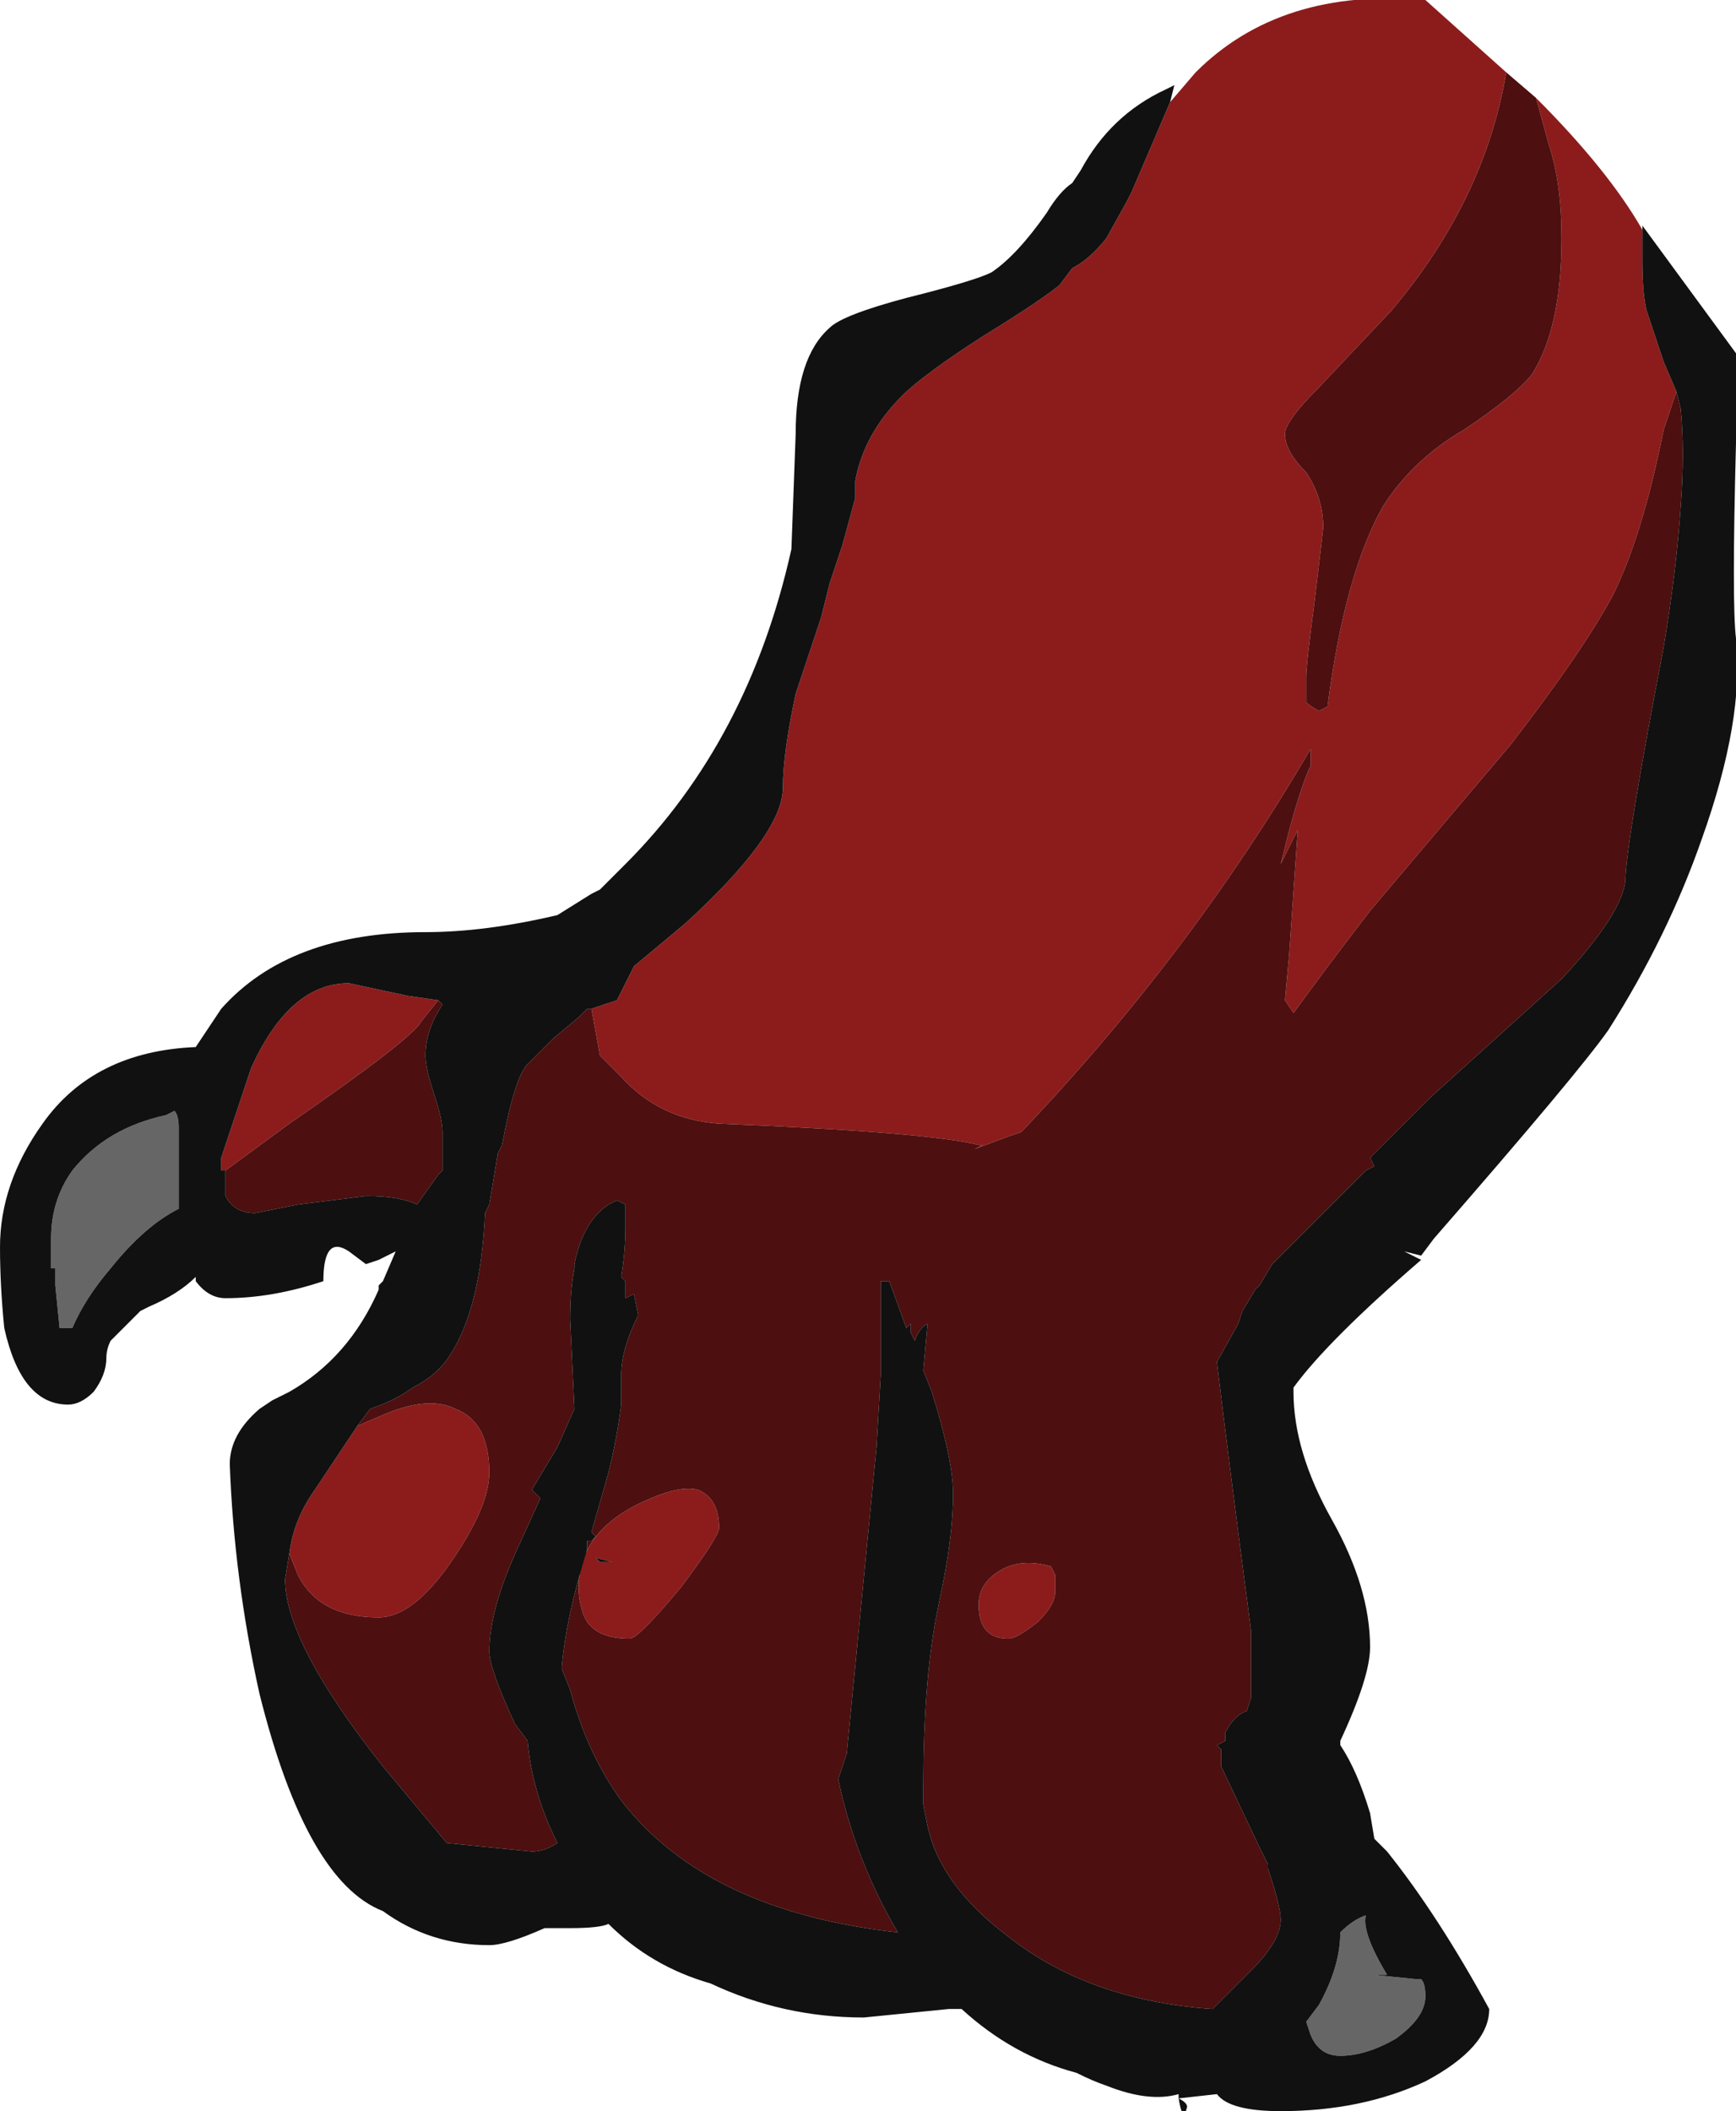 <?xml version="1.0" encoding="UTF-8" standalone="no"?>
<svg xmlns:ffdec="https://www.free-decompiler.com/flash" xmlns:xlink="http://www.w3.org/1999/xlink" ffdec:objectType="frame" height="173.6px" width="142.8px" xmlns="http://www.w3.org/2000/svg">
  <g transform="matrix(1.0, 0.0, 0.0, 1.0, 82.25, 175.35)">
    <use ffdec:characterId="523" height="24.8" transform="matrix(7.0, 0.0, 0.0, 7.0, -82.25, -175.35)" width="20.4" xlink:href="#shape0"/>
  </g>
  <defs>
    <g id="shape0" transform="matrix(1.0, 0.0, 0.0, 1.0, 11.75, 25.05)">
      <path d="M5.95 -24.2 Q5.7 -22.7 4.6 -21.4 L3.75 -20.5 Q3.35 -20.1 3.35 -19.95 3.35 -19.75 3.6 -19.5 3.8 -19.2 3.8 -18.85 L3.7 -18.0 Q3.6 -17.25 3.6 -17.1 3.6 -16.9 3.6 -16.8 3.65 -16.75 3.75 -16.7 L3.85 -16.75 Q4.05 -18.3 4.5 -19.1 4.85 -19.65 5.45 -20.0 6.05 -20.4 6.25 -20.65 6.6 -21.2 6.6 -22.25 6.6 -22.9 6.45 -23.35 L6.3 -23.9 Q7.15 -23.05 7.55 -22.35 L7.55 -22.0 Q7.55 -21.6 7.6 -21.4 7.65 -21.25 7.8 -20.8 L7.95 -20.45 7.8 -20.0 Q7.55 -18.75 7.2 -18.05 6.85 -17.4 6.0 -16.3 L4.35 -14.35 Q3.85 -13.7 3.45 -13.15 L3.35 -13.3 3.4 -13.85 3.5 -15.3 3.3 -14.9 3.4 -15.3 Q3.55 -15.85 3.65 -16.05 L3.65 -16.25 Q2.25 -13.85 0.25 -11.75 L0.1 -11.7 -0.3 -11.55 -0.2 -11.6 -0.25 -11.6 Q-0.85 -11.75 -3.3 -11.85 -4.0 -11.9 -4.45 -12.4 L-4.7 -12.65 -4.8 -13.2 -4.5 -13.3 -4.3 -13.7 -3.7 -14.2 Q-2.55 -15.25 -2.55 -15.8 -2.55 -16.2 -2.4 -16.9 L-2.1 -17.8 -2.0 -18.2 -1.85 -18.65 -1.7 -19.2 -1.7 -19.4 Q-1.6 -19.95 -1.15 -20.4 -0.9 -20.65 -0.2 -21.1 0.45 -21.5 0.7 -21.7 L0.85 -21.9 Q1.05 -22.0 1.25 -22.25 L1.5 -22.7 1.55 -22.8 2.0 -23.85 2.3 -24.2 Q3.3 -25.2 5.0 -25.05 L5.95 -24.2 M3.2 -16.6 L3.2 -16.6 M0.45 -6.0 Q0.2 -5.8 0.1 -5.8 -0.25 -5.8 -0.25 -6.2 -0.25 -6.45 0.0 -6.6 0.25 -6.75 0.6 -6.65 L0.65 -6.55 0.65 -6.35 Q0.65 -6.2 0.45 -6.0 M-7.55 -8.3 L-7.2 -8.45 Q-6.7 -8.65 -6.4 -8.5 -6.0 -8.35 -6.0 -7.75 -6.0 -7.35 -6.45 -6.7 -6.9 -6.05 -7.3 -6.05 -8.0 -6.05 -8.25 -6.55 L-8.35 -6.8 Q-8.3 -7.2 -8.05 -7.55 L-7.55 -8.3 M-3.55 -7.55 Q-3.3 -7.45 -3.3 -7.1 -3.3 -7.0 -3.75 -6.4 -4.25 -5.8 -4.35 -5.8 -4.8 -5.8 -4.9 -6.1 -4.95 -6.25 -4.95 -6.4 -4.95 -7.1 -4.1 -7.45 -3.75 -7.6 -3.55 -7.55 M-6.6 -13.3 L-6.8 -13.05 Q-6.9 -12.85 -8.35 -11.85 L-9.1 -11.3 -9.15 -11.3 -9.15 -11.45 -8.8 -12.5 Q-8.35 -13.5 -7.65 -13.5 L-6.95 -13.35 -6.6 -13.3 M-4.7 -6.7 L-4.55 -6.7 -4.75 -6.75 -4.7 -6.7" fill="#8c1c1c" fill-rule="evenodd" stroke="none"/>
      <path d="M6.3 -23.9 L6.45 -23.35 Q6.6 -22.9 6.6 -22.25 6.6 -21.2 6.25 -20.65 6.05 -20.4 5.45 -20.0 4.85 -19.65 4.5 -19.1 4.05 -18.3 3.85 -16.75 L3.75 -16.7 Q3.65 -16.75 3.6 -16.8 3.6 -16.9 3.6 -17.1 3.6 -17.25 3.7 -18.0 L3.8 -18.85 Q3.8 -19.2 3.6 -19.5 3.35 -19.75 3.35 -19.95 3.35 -20.1 3.75 -20.5 L4.6 -21.4 Q5.7 -22.7 5.95 -24.2 L6.3 -23.9 M-4.8 -13.2 L-4.7 -12.65 -4.45 -12.4 Q-4.0 -11.9 -3.3 -11.85 -0.85 -11.75 -0.25 -11.6 L-0.2 -11.6 -0.3 -11.55 0.1 -11.7 0.25 -11.75 Q2.25 -13.85 3.65 -16.25 L3.65 -16.05 Q3.55 -15.85 3.4 -15.3 L3.3 -14.9 3.5 -15.3 3.4 -13.85 3.35 -13.3 3.45 -13.15 Q3.85 -13.7 4.35 -14.35 L6.0 -16.3 Q6.85 -17.4 7.2 -18.05 7.55 -18.75 7.8 -20.0 L7.95 -20.45 8.0 -20.25 Q8.05 -19.75 8.0 -19.1 7.95 -18.35 7.8 -17.45 7.35 -15.1 7.35 -14.7 7.3 -14.3 6.6 -13.55 L5.05 -12.15 4.35 -11.45 4.4 -11.35 4.3 -11.3 3.2 -10.2 3.05 -9.95 3.0 -9.9 2.85 -9.65 2.8 -9.5 2.55 -9.05 Q2.65 -8.2 2.95 -5.9 2.95 -5.25 2.95 -5.1 L2.9 -4.95 Q2.75 -4.9 2.65 -4.7 L2.65 -4.6 2.55 -4.55 2.6 -4.5 2.6 -4.3 3.05 -3.35 3.15 -3.15 3.15 -3.1 Q3.3 -2.65 3.3 -2.5 3.3 -2.25 2.95 -1.9 L2.5 -1.45 Q1.05 -1.55 0.1 -2.3 -0.7 -2.9 -0.85 -3.6 L-0.9 -3.85 -0.9 -4.05 Q-0.9 -5.25 -0.75 -6.05 L-0.7 -6.3 -0.7 -6.3 Q-0.55 -7.0 -0.55 -7.5 -0.55 -7.9 -0.8 -8.7 L-0.9 -8.95 -0.85 -9.5 Q-0.95 -9.45 -1.0 -9.3 L-1.05 -9.4 -1.05 -9.5 -1.1 -9.45 -1.3 -10.0 -1.4 -10.0 Q-1.4 -9.6 -1.4 -8.9 L-1.45 -8.05 -1.8 -4.45 -1.9 -4.15 Q-1.7 -3.2 -1.2 -2.35 -3.45 -2.6 -4.45 -3.9 -4.85 -4.45 -5.05 -5.2 L-5.15 -5.45 Q-5.1 -6.05 -4.85 -6.85 L-4.85 -6.95 -4.8 -6.95 -4.75 -7.0 -4.8 -7.05 Q-4.7 -7.4 -4.6 -7.75 -4.5 -8.15 -4.45 -8.55 L-4.45 -8.9 Q-4.45 -9.2 -4.25 -9.6 L-4.3 -9.85 -4.4 -9.8 -4.4 -10.0 -4.45 -10.05 Q-4.4 -10.35 -4.4 -10.65 L-4.4 -10.9 -4.5 -10.95 -4.6 -10.9 Q-4.9 -10.7 -5.0 -10.2 L-5.0 -10.15 Q-5.05 -9.9 -5.05 -9.55 L-5.0 -8.5 -5.2 -8.05 -5.5 -7.55 -5.4 -7.45 -5.65 -6.9 Q-6.0 -6.15 -6.0 -5.65 -6.0 -5.45 -5.7 -4.8 L-5.55 -4.6 Q-5.5 -4.0 -5.2 -3.4 -5.35 -3.3 -5.5 -3.3 L-6.5 -3.4 -7.25 -4.3 Q-8.4 -5.75 -8.4 -6.5 L-8.35 -6.8 -8.25 -6.55 Q-8.0 -6.05 -7.3 -6.05 -6.9 -6.05 -6.45 -6.7 -6.0 -7.35 -6.0 -7.75 -6.0 -8.35 -6.4 -8.5 -6.7 -8.65 -7.2 -8.45 L-7.55 -8.3 -7.4 -8.5 Q-7.1 -8.6 -6.9 -8.75 -6.6 -8.9 -6.45 -9.15 -6.1 -9.7 -6.05 -10.8 L-6.0 -10.9 -5.9 -11.5 -5.85 -11.6 Q-5.7 -12.4 -5.55 -12.55 L-5.25 -12.85 -4.95 -13.1 -4.85 -13.2 -4.8 -13.2 M3.2 -16.6 L3.2 -16.6 M0.45 -6.0 Q0.65 -6.2 0.65 -6.35 L0.65 -6.55 0.6 -6.65 Q0.25 -6.75 0.0 -6.6 -0.25 -6.45 -0.25 -6.2 -0.25 -5.8 0.1 -5.8 0.2 -5.8 0.45 -6.0 M-3.55 -7.55 Q-3.75 -7.6 -4.1 -7.45 -4.95 -7.1 -4.95 -6.4 -4.95 -6.25 -4.9 -6.1 -4.8 -5.8 -4.35 -5.8 -4.25 -5.8 -3.75 -6.4 -3.3 -7.0 -3.3 -7.1 -3.3 -7.45 -3.55 -7.55 M-6.6 -13.3 L-6.55 -13.25 Q-6.75 -12.95 -6.75 -12.65 -6.75 -12.5 -6.65 -12.2 -6.55 -11.9 -6.55 -11.75 -6.55 -11.55 -6.55 -11.3 L-6.6 -11.25 -6.85 -10.9 Q-7.05 -11.0 -7.45 -11.0 L-8.25 -10.9 -8.75 -10.8 Q-9.0 -10.8 -9.1 -11.0 L-9.1 -11.1 Q-9.1 -11.2 -9.1 -11.3 L-8.35 -11.85 Q-6.9 -12.85 -6.8 -13.05 L-6.6 -13.3" fill="#4d0f0f" fill-rule="evenodd" stroke="none"/>
      <path d="M4.55 -1.85 L4.4 -1.85 4.9 -1.8 4.95 -1.8 Q5.0 -1.75 5.0 -1.6 5.0 -1.35 4.65 -1.1 4.3 -0.9 4.0 -0.9 3.75 -0.9 3.65 -1.15 L3.6 -1.3 3.75 -1.5 Q4.0 -1.95 4.0 -2.35 4.15 -2.5 4.3 -2.55 4.25 -2.35 4.55 -1.85 M-9.65 -11.8 L-9.65 -10.85 Q-10.05 -10.65 -10.45 -10.15 -10.75 -9.8 -10.9 -9.45 L-11.05 -9.45 -11.1 -9.95 -11.1 -10.15 -11.15 -10.15 Q-11.15 -10.25 -11.15 -10.5 -11.15 -10.95 -10.9 -11.3 -10.5 -11.8 -9.8 -11.95 L-9.7 -12.0 Q-9.65 -11.95 -9.65 -11.8" fill="#666666" fill-rule="evenodd" stroke="none"/>
      <path d="M2.0 -23.85 L1.55 -22.8 1.5 -22.7 1.25 -22.25 Q1.05 -22.0 0.85 -21.9 L0.7 -21.7 Q0.45 -21.5 -0.2 -21.1 -0.9 -20.65 -1.15 -20.4 -1.6 -19.95 -1.7 -19.4 L-1.7 -19.2 -1.85 -18.65 -2.0 -18.2 -2.1 -17.8 -2.4 -16.9 Q-2.55 -16.2 -2.55 -15.8 -2.55 -15.25 -3.7 -14.2 L-4.3 -13.7 -4.5 -13.3 -4.8 -13.2 -4.85 -13.2 -4.95 -13.1 -5.25 -12.85 -5.55 -12.55 Q-5.7 -12.4 -5.85 -11.6 L-5.9 -11.5 -6.0 -10.9 -6.05 -10.8 Q-6.1 -9.7 -6.45 -9.15 -6.6 -8.9 -6.9 -8.75 -7.1 -8.6 -7.4 -8.5 L-7.55 -8.3 -8.05 -7.55 Q-8.3 -7.2 -8.35 -6.8 L-8.4 -6.5 Q-8.4 -5.75 -7.25 -4.3 L-6.5 -3.4 -5.5 -3.3 Q-5.35 -3.3 -5.2 -3.4 -5.5 -4.0 -5.55 -4.6 L-5.7 -4.8 Q-6.0 -5.45 -6.0 -5.65 -6.0 -6.15 -5.65 -6.9 L-5.4 -7.45 -5.5 -7.55 -5.2 -8.05 -5.0 -8.5 -5.05 -9.55 Q-5.05 -9.9 -5.0 -10.15 L-5.0 -10.2 Q-4.9 -10.7 -4.6 -10.9 L-4.5 -10.95 -4.4 -10.9 -4.4 -10.65 Q-4.4 -10.35 -4.45 -10.05 L-4.4 -10.0 -4.4 -9.8 -4.3 -9.85 -4.25 -9.6 Q-4.45 -9.2 -4.45 -8.9 L-4.45 -8.55 Q-4.5 -8.15 -4.6 -7.75 -4.7 -7.4 -4.8 -7.05 L-4.75 -7.0 -4.8 -6.95 -4.85 -6.95 -4.85 -6.85 Q-5.1 -6.05 -5.15 -5.45 L-5.05 -5.2 Q-4.85 -4.45 -4.45 -3.9 -3.45 -2.6 -1.2 -2.35 -1.7 -3.2 -1.9 -4.15 L-1.8 -4.45 -1.45 -8.05 -1.4 -8.9 Q-1.4 -9.6 -1.4 -10.0 L-1.3 -10.0 -1.1 -9.45 -1.05 -9.5 -1.05 -9.4 -1.0 -9.3 Q-0.95 -9.45 -0.85 -9.5 L-0.9 -8.95 -0.8 -8.7 Q-0.55 -7.9 -0.55 -7.5 -0.55 -7.0 -0.7 -6.3 L-0.7 -6.3 -0.75 -6.05 Q-0.9 -5.25 -0.9 -4.05 L-0.9 -3.85 -0.85 -3.6 Q-0.7 -2.9 0.1 -2.3 1.05 -1.55 2.5 -1.45 L2.95 -1.9 Q3.3 -2.25 3.3 -2.5 3.3 -2.65 3.15 -3.1 L3.15 -3.15 3.05 -3.35 2.6 -4.3 2.6 -4.5 2.55 -4.55 2.65 -4.6 2.65 -4.7 Q2.75 -4.9 2.9 -4.95 L2.95 -5.1 Q2.95 -5.25 2.95 -5.9 2.65 -8.2 2.55 -9.05 L2.8 -9.5 2.85 -9.65 3.0 -9.9 3.05 -9.95 3.2 -10.2 4.3 -11.3 4.4 -11.35 4.35 -11.45 5.05 -12.15 6.6 -13.55 Q7.3 -14.3 7.35 -14.7 7.35 -15.1 7.8 -17.45 7.95 -18.35 8.0 -19.1 8.05 -19.75 8.0 -20.25 L7.95 -20.45 7.8 -20.8 Q7.65 -21.25 7.6 -21.4 7.55 -21.6 7.55 -22.0 L7.55 -22.35 7.55 -22.4 8.65 -20.9 8.65 -19.85 Q8.6 -17.95 8.65 -17.55 8.75 -16.6 8.25 -15.2 7.85 -14.05 7.15 -12.95 6.8 -12.45 5.1 -10.5 L4.95 -10.3 4.75 -10.35 4.95 -10.25 Q3.85 -9.3 3.45 -8.75 L3.45 -8.7 Q3.45 -8.0 3.9 -7.2 4.35 -6.4 4.35 -5.7 4.35 -5.35 4.0 -4.6 L4.0 -4.55 Q4.2 -4.25 4.35 -3.75 L4.4 -3.45 4.55 -3.3 Q5.15 -2.55 5.75 -1.45 5.75 -1.0 5.0 -0.6 4.25 -0.25 3.3 -0.25 2.7 -0.25 2.55 -0.45 L2.1 -0.4 2.1 -0.45 Q1.75 -0.35 1.25 -0.55 1.1 -0.6 0.9 -0.7 0.15 -0.9 -0.45 -1.45 L-0.6 -1.45 -1.6 -1.35 Q-2.55 -1.35 -3.4 -1.75 -4.1 -1.95 -4.6 -2.45 -4.7 -2.4 -5.05 -2.4 L-5.35 -2.4 Q-5.8 -2.2 -6.0 -2.2 -6.7 -2.2 -7.25 -2.6 -8.15 -2.95 -8.7 -5.15 -9.0 -6.5 -9.05 -7.85 -9.05 -8.2 -8.7 -8.5 L-8.55 -8.6 -8.35 -8.7 Q-7.65 -9.1 -7.3 -9.9 L-7.3 -9.95 -7.25 -10.0 -7.1 -10.35 -7.3 -10.25 -7.45 -10.2 -7.65 -10.35 Q-7.95 -10.55 -7.95 -10.0 -8.55 -9.8 -9.1 -9.8 -9.3 -9.8 -9.45 -10.0 L-9.45 -10.05 Q-9.65 -9.85 -10.0 -9.7 L-10.1 -9.65 -10.45 -9.3 Q-10.5 -9.2 -10.5 -9.1 -10.5 -8.9 -10.65 -8.7 -10.8 -8.55 -10.95 -8.55 -11.5 -8.55 -11.7 -9.45 -11.75 -9.95 -11.75 -10.4 -11.75 -11.15 -11.25 -11.85 -10.65 -12.7 -9.45 -12.75 L-9.15 -13.2 Q-8.35 -14.1 -6.75 -14.1 -6.05 -14.1 -5.2 -14.3 L-4.8 -14.55 -4.7 -14.6 -4.4 -14.9 Q-2.95 -16.35 -2.45 -18.6 L-2.4 -19.95 Q-2.4 -20.85 -2.0 -21.2 -1.85 -21.35 -1.1 -21.55 -0.3 -21.75 -0.1 -21.85 0.2 -22.05 0.55 -22.55 0.7 -22.8 0.85 -22.9 L0.95 -23.05 Q1.3 -23.7 1.95 -24.0 L2.05 -24.05 2.0 -23.85 M2.2 -0.3 Q2.15 -0.1 2.1 -0.4 2.2 -0.35 2.2 -0.3 M4.55 -1.85 Q4.25 -2.35 4.3 -2.55 4.15 -2.5 4.0 -2.35 4.0 -1.95 3.75 -1.5 L3.6 -1.3 3.65 -1.15 Q3.75 -0.9 4.0 -0.9 4.3 -0.9 4.65 -1.1 5.0 -1.35 5.0 -1.6 5.0 -1.75 4.95 -1.8 L4.9 -1.8 4.4 -1.85 4.55 -1.85 M-9.1 -11.3 Q-9.1 -11.2 -9.1 -11.1 L-9.1 -11.0 Q-9.0 -10.8 -8.75 -10.8 L-8.25 -10.9 -7.45 -11.0 Q-7.05 -11.0 -6.85 -10.9 L-6.6 -11.25 -6.55 -11.3 Q-6.55 -11.55 -6.55 -11.75 -6.55 -11.9 -6.65 -12.2 -6.75 -12.5 -6.75 -12.65 -6.75 -12.95 -6.55 -13.25 L-6.6 -13.3 -6.95 -13.35 -7.65 -13.5 Q-8.35 -13.5 -8.8 -12.5 L-9.15 -11.45 -9.15 -11.3 -9.1 -11.3 M-9.65 -11.8 Q-9.65 -11.95 -9.7 -12.0 L-9.8 -11.95 Q-10.5 -11.8 -10.9 -11.3 -11.15 -10.95 -11.15 -10.5 -11.15 -10.25 -11.15 -10.15 L-11.1 -10.15 -11.1 -9.95 -11.05 -9.45 -10.9 -9.45 Q-10.75 -9.8 -10.45 -10.15 -10.05 -10.65 -9.65 -10.85 L-9.65 -11.8 M-4.7 -6.7 L-4.75 -6.75 -4.55 -6.7 -4.7 -6.7" fill="#111111" fill-rule="evenodd" stroke="none"/>
    </g>
  </defs>
</svg>
